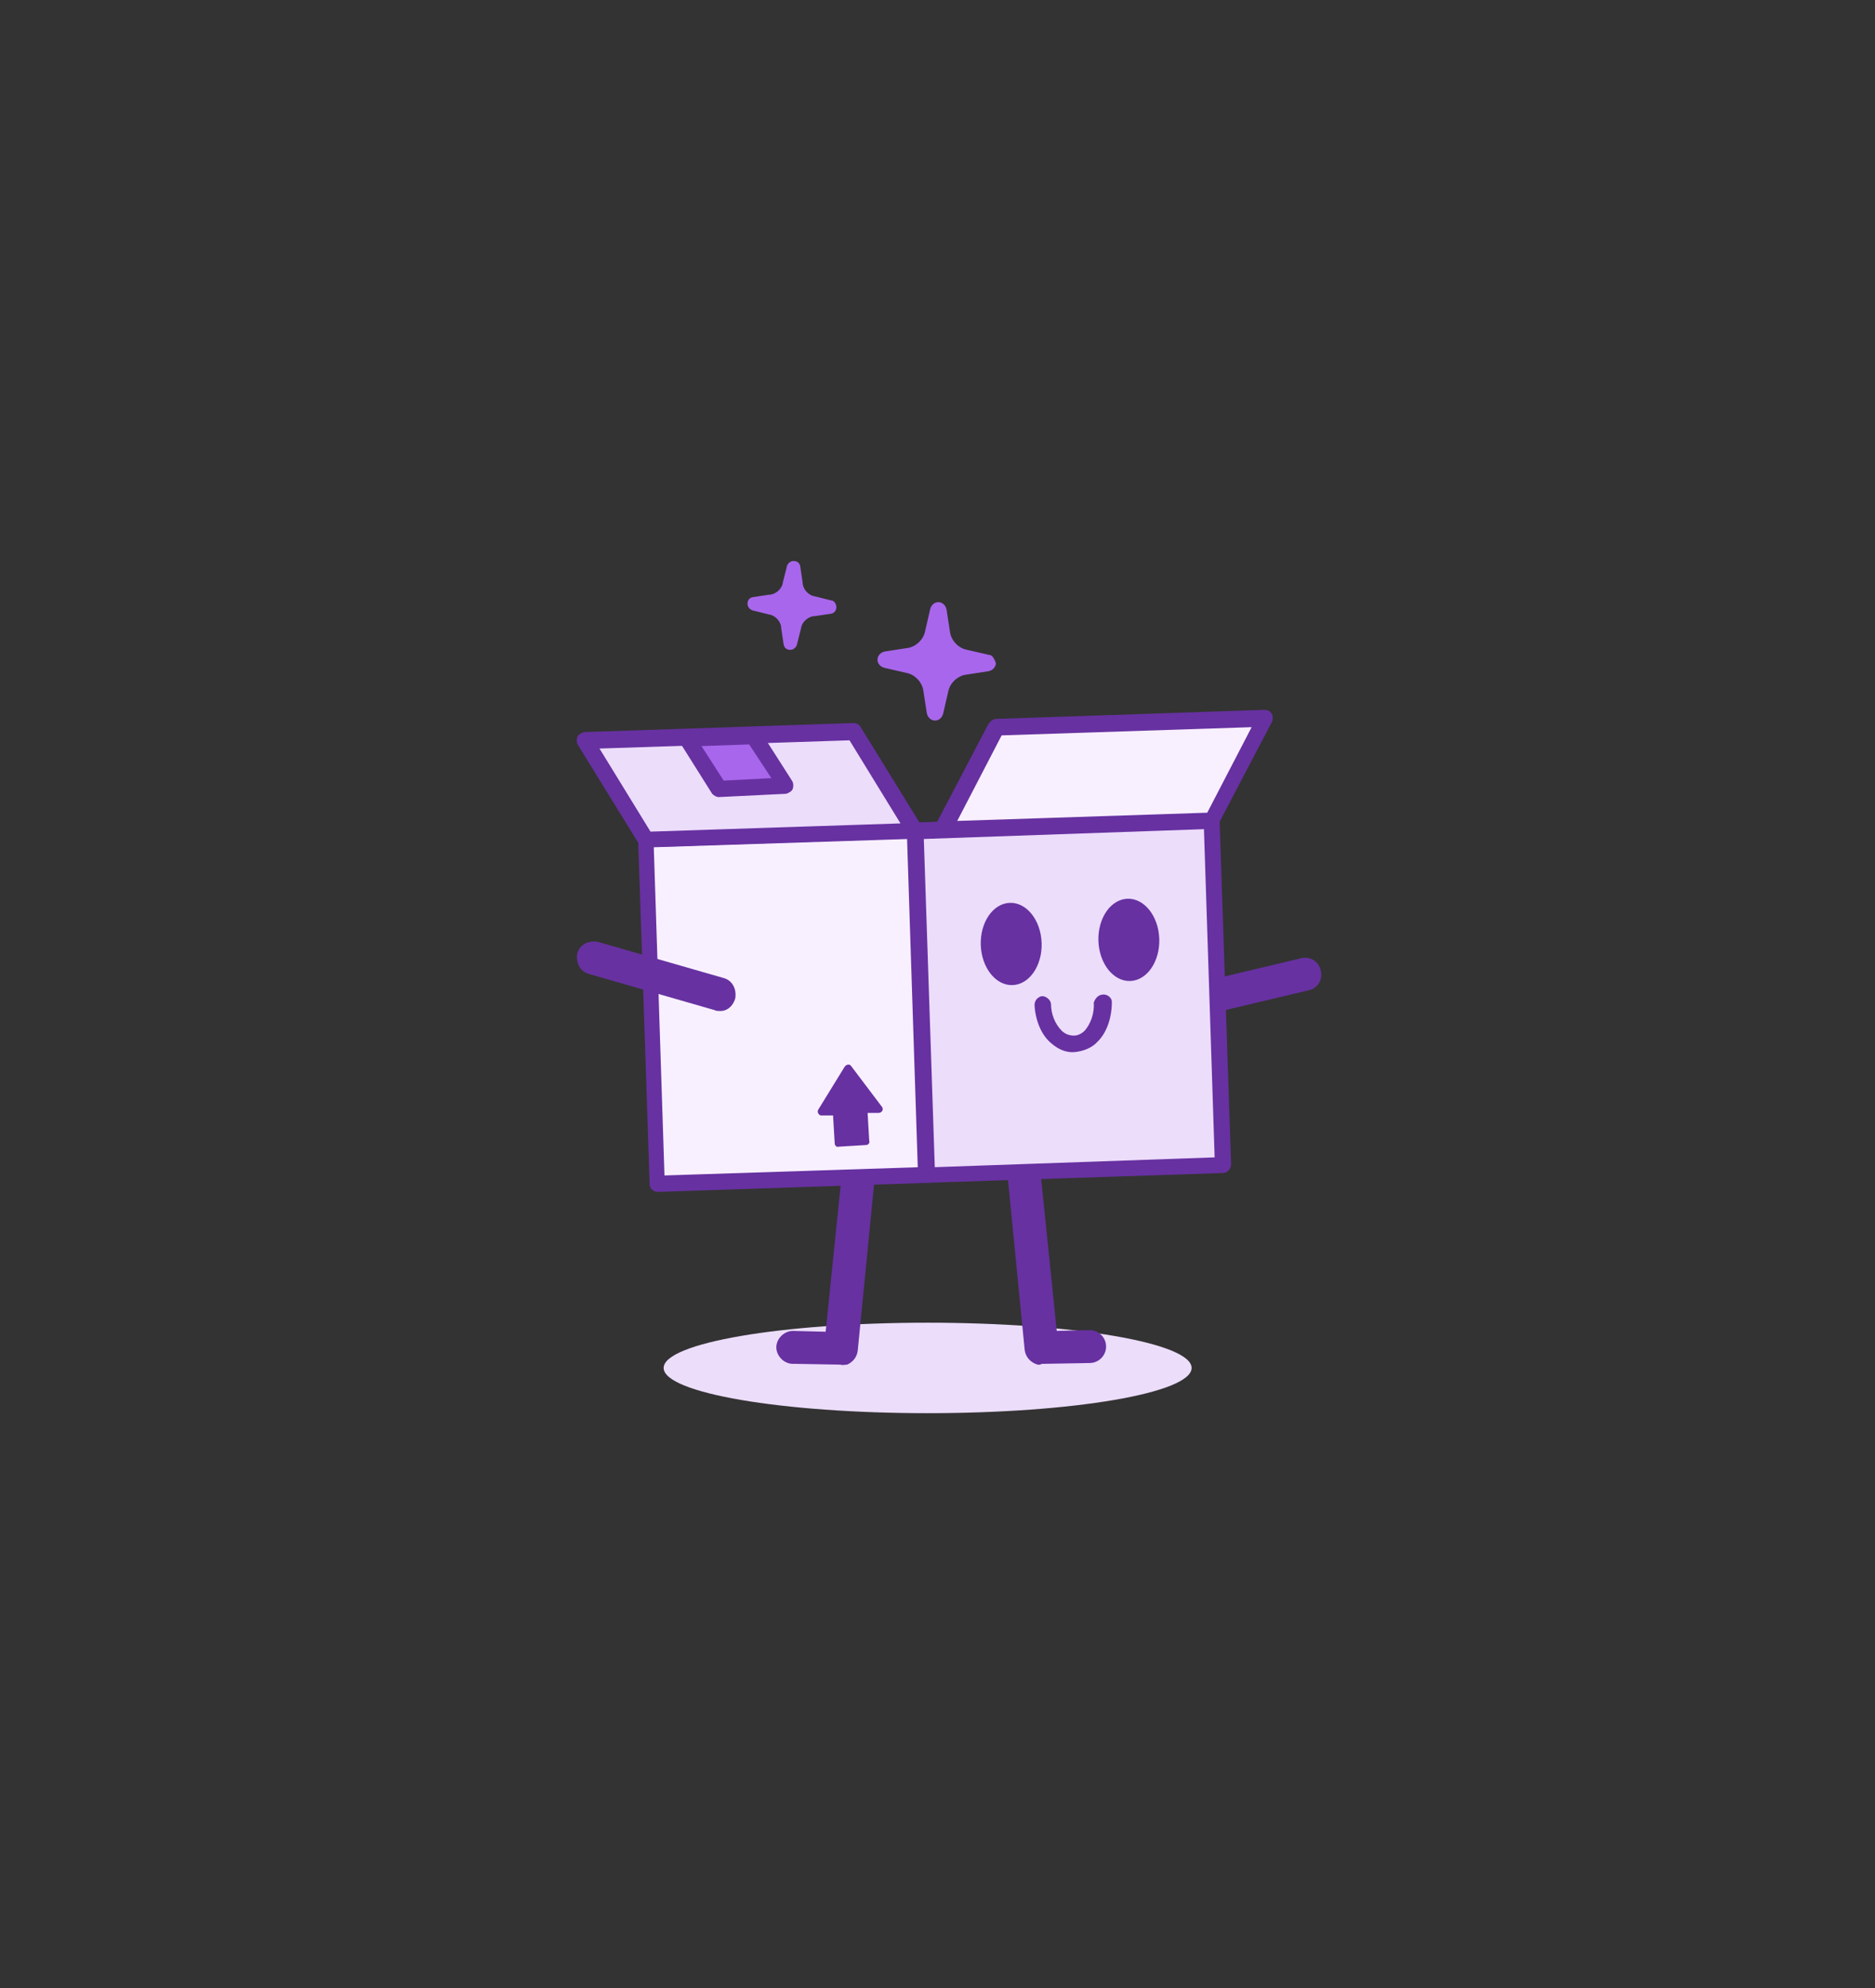 <?xml version="1.0" encoding="utf-8"?>
<!-- Generator: Adobe Illustrator 26.1.0, SVG Export Plug-In . SVG Version: 6.00 Build 0)  -->
<svg version="1.1" id="Livello_1" xmlns="http://www.w3.org/2000/svg" xmlns:xlink="http://www.w3.org/1999/xlink" x="0px" y="0px"
	 viewBox="0 0 228 241.7" style="enable-background:new 0 0 228 241.7;" xml:space="preserve">
<rect x="0" y="0" width="228" height="241.7" fill="#333333" stroke="none"/>
<style type="text/css">
	.st0{fill:#ECDDFB;}
	.st1{fill:#6731A1;}
	.st2{fill:#F8F0FF;}
	.st3{fill:#A866EC;}
</style>
<g>
	<ellipse class="st0" cx="112.8" cy="166.3" rx="32.1" ry="5.5"/>
</g>
<g>
	<path class="st1" d="M142.9,124.2c-0.9,0-1.7-0.7-1.8-1.6c-0.3-1.1,0.4-2.2,1.5-2.4l15.6-3.7c1.1-0.3,2.2,0.4,2.4,1.5
		c0.3,1.1-0.4,2.2-1.5,2.4l-15.6,3.7C143.3,124.2,143.1,124.2,142.9,124.2z"/>
</g>
<g>
	<path class="st1" d="M125.9,165.8c-0.7-0.3-1.2-0.9-1.3-1.7l-2.2-22.4c-0.1-1.1,0.7-2.1,1.8-2.2c1.1-0.1,2.1,0.7,2.2,1.8l2.1,20.5
		l4-0.1c1.1,0,2,0.9,2,2c0,1.1-0.9,2-2,2l-5.8,0.1C126.3,166,126.2,165.9,125.9,165.8z"/>
</g>
<g>
	<path class="st1" d="M102.2,165.9l-5.8-0.1c-1.1,0-2-1-2-2c0-1.1,1-2,2-2l4,0.1l2.1-20.5c0.1-1.1,1.1-1.9,2.2-1.8
		c1.1,0.1,1.9,1.1,1.8,2.2l-2.2,22.4c-0.1,0.8-0.6,1.4-1.3,1.7C102.7,165.9,102.5,166,102.2,165.9z"/>
</g>
<g>
	
		<rect x="111.9" y="100.3" transform="matrix(0.999 -3.426697e-02 3.426697e-02 0.999 -4.08 4.526)" class="st0" width="36.2" height="41.9"/>
	<path class="st1" d="M112.6,143.8c-0.5,0-1-0.4-1-0.9l-1.4-41.9c0-0.3,0.1-0.5,0.2-0.7c0.2-0.2,0.4-0.3,0.7-0.3l36.2-1.3
		c0.3,0,0.5,0.1,0.7,0.2c0.2,0.2,0.3,0.4,0.3,0.7l1.4,41.9c0,0.6-0.4,1-0.9,1.1L112.6,143.8L112.6,143.8z M112.2,102l1.3,39.9
		l34.2-1.2l-1.3-39.9L112.2,102z"/>
</g>
<g>
	
		<rect x="79.2" y="101.5" transform="matrix(0.999 -3.426697e-02 3.426697e-02 0.999 -4.139 3.347)" class="st2" width="32.7" height="41.9"/>
	<path class="st1" d="M80,144.9c-0.5,0-1-0.4-1-0.9l-1.4-41.9c0-0.3,0.1-0.5,0.2-0.7c0.2-0.2,0.4-0.3,0.7-0.3l32.7-1.1
		c0.6,0,1,0.4,1.1,0.9l1.4,41.9c0,0.3-0.1,0.5-0.2,0.7c-0.2,0.2-0.4,0.3-0.7,0.3L80,144.9L80,144.9z M79.5,103l1.3,39.9l30.8-1
		l-1.3-39.9L79.5,103z"/>
</g>
<g>
	<polygon class="st0" points="111.2,100.9 78.6,102 71.2,90 103.8,88.9 	"/>
	<path class="st1" d="M78.5,103c-0.3,0-0.6-0.2-0.8-0.4l-7.4-12c-0.2-0.3-0.2-0.7-0.1-1c0.1-0.3,0.5-0.5,0.8-0.6l32.7-1.1
		c0.4,0,0.7,0.1,0.9,0.4l7.4,12c0.2,0.3,0.2,0.7,0.1,1c-0.1,0.3-0.5,0.5-0.8,0.6L78.5,103C78.6,103,78.5,103,78.5,103z M72.9,91
		l6.2,10.1l30.4-1L103.3,90L72.9,91z"/>
</g>
<g>
	<polygon class="st2" points="114.7,100.8 147.3,99.6 153.9,87.2 121.2,88.3 	"/>
	<path class="st1" d="M114.6,101.8c-0.3,0-0.6-0.2-0.8-0.4c-0.2-0.3-0.2-0.7-0.1-1l6.5-12.4c0.2-0.3,0.5-0.5,0.8-0.6l32.7-1.1
		c0.4,0,0.7,0.1,0.9,0.4s0.2,0.7,0.1,1l-6.5,12.4c-0.2,0.3-0.5,0.5-0.8,0.6L114.6,101.8C114.7,101.8,114.6,101.8,114.6,101.8z
		 M121.8,89.4l-5.4,10.4l30.4-1l5.4-10.4L121.8,89.4z"/>
</g>
<g>
	<path class="st1" d="M87.4,122.9c-0.2,0-0.3,0-0.5-0.1l-15.3-4.4c-1.1-0.3-1.6-1.4-1.4-2.5c0.3-1.1,1.4-1.6,2.5-1.4l15.3,4.4
		c1.1,0.3,1.6,1.4,1.4,2.5C89.1,122.4,88.3,123,87.4,122.9z"/>
</g>
<g>
	<path class="st1" d="M107.2,134.5l-3.7-4.9c-0.2-0.3-0.6-0.2-0.8,0.1l-3.2,5.2c-0.2,0.3,0.1,0.8,0.5,0.7l1.3,0l0.2,3.4
		c0,0.3,0.3,0.5,0.5,0.4l3.3-0.2c0.3,0,0.5-0.3,0.4-0.5l-0.2-3.4l1.3,0C107.3,135.3,107.5,134.8,107.2,134.5z"/>
</g>
<g>
	<path class="st3" d="M120.2,79.6l-2.6-0.6c-1.1-0.2-2-1.2-2.1-2.3l-0.4-2.6c-0.1-0.5-0.5-0.9-1-0.9l0,0c-0.5,0-0.9,0.4-1,0.9
		l-0.6,2.6c-0.2,1.1-1.2,2-2.3,2.1l-2.6,0.4c-0.5,0.1-0.9,0.5-0.9,1l0,0c0,0.5,0.4,0.9,0.9,1l2.6,0.6c1.1,0.2,2,1.2,2.1,2.3l0.4,2.6
		c0.1,0.5,0.5,0.9,1,0.9l0,0c0.5,0,0.9-0.4,1-0.9l0.6-2.6c0.2-1.1,1.2-2,2.3-2.1l2.6-0.4c0.5-0.1,0.9-0.5,0.9-1l0,0
		C120.9,80.1,120.7,79.6,120.2,79.6z"/>
</g>
<g>
	<path class="st3" d="M101.1,73l-2-0.5c-0.8-0.1-1.5-0.9-1.5-1.7l-0.3-2c-0.1-0.4-0.4-0.6-0.8-0.6l0,0c-0.4,0-0.7,0.3-0.8,0.6
		l-0.5,2c-0.1,0.8-0.9,1.5-1.7,1.5l-2,0.3c-0.4,0.1-0.6,0.4-0.6,0.8l0,0c0,0.4,0.3,0.7,0.6,0.8l2,0.5c0.8,0.1,1.5,0.9,1.5,1.7l0.3,2
		c0.1,0.4,0.4,0.6,0.8,0.6l0,0c0.4,0,0.7-0.3,0.8-0.6l0.5-2c0.1-0.8,0.9-1.5,1.7-1.5l2-0.3c0.4-0.1,0.6-0.4,0.6-0.8l0,0
		C101.7,73.4,101.4,73,101.1,73z"/>
</g>
<g>
	<polygon class="st3" points="95.6,95.5 87.4,95.9 83.5,89.7 91.6,89.5 	"/>
	<path class="st1" d="M87.4,96.9c-0.3,0-0.6-0.2-0.8-0.4l-3.9-6.2c-0.2-0.3-0.2-0.7-0.1-1c0.2-0.3,0.5-0.5,0.8-0.6l8.1-0.3
		c0.3,0,0.7,0.1,0.9,0.4l3.9,6.1c0.2,0.3,0.2,0.7,0.1,1c-0.1,0.3-0.5,0.5-0.8,0.6L87.4,96.9C87.5,96.9,87.4,96.9,87.4,96.9z
		 M85.3,90.7l2.7,4.2l5.8-0.3l-2.7-4.1L85.3,90.7z"/>
</g>
<g>
	<path class="st1" d="M134.2,120.9c0.5,0,1,0.4,1,0.9c0,1.9-0.6,3.7-1.7,4.8c-0.7,0.8-1.8,1.2-2.8,1.3c-1,0.1-2-0.3-2.9-1.1
		c-1.2-1-1.9-2.8-2-4.6c0-0.6,0.4-1,0.9-1.1c0.5,0,1,0.4,1.1,0.9c0,1.3,0.5,2.5,1.3,3.3c0.3,0.3,0.8,0.6,1.5,0.6
		c0.6,0,1.1-0.4,1.3-0.6c0.7-0.8,1.2-2.1,1.1-3.4C133.2,121.3,133.6,120.9,134.2,120.9L134.2,120.9z"/>
</g>
<ellipse transform="matrix(1 -3.181083e-02 3.181083e-02 1 -3.587 3.968)" class="st1" cx="122.9" cy="114.7" rx="3.7" ry="5"/>
<ellipse transform="matrix(1 -3.181083e-02 3.181083e-02 1 -3.565 4.424)" class="st1" cx="137.2" cy="114.2" rx="3.7" ry="5"/>
</svg>
